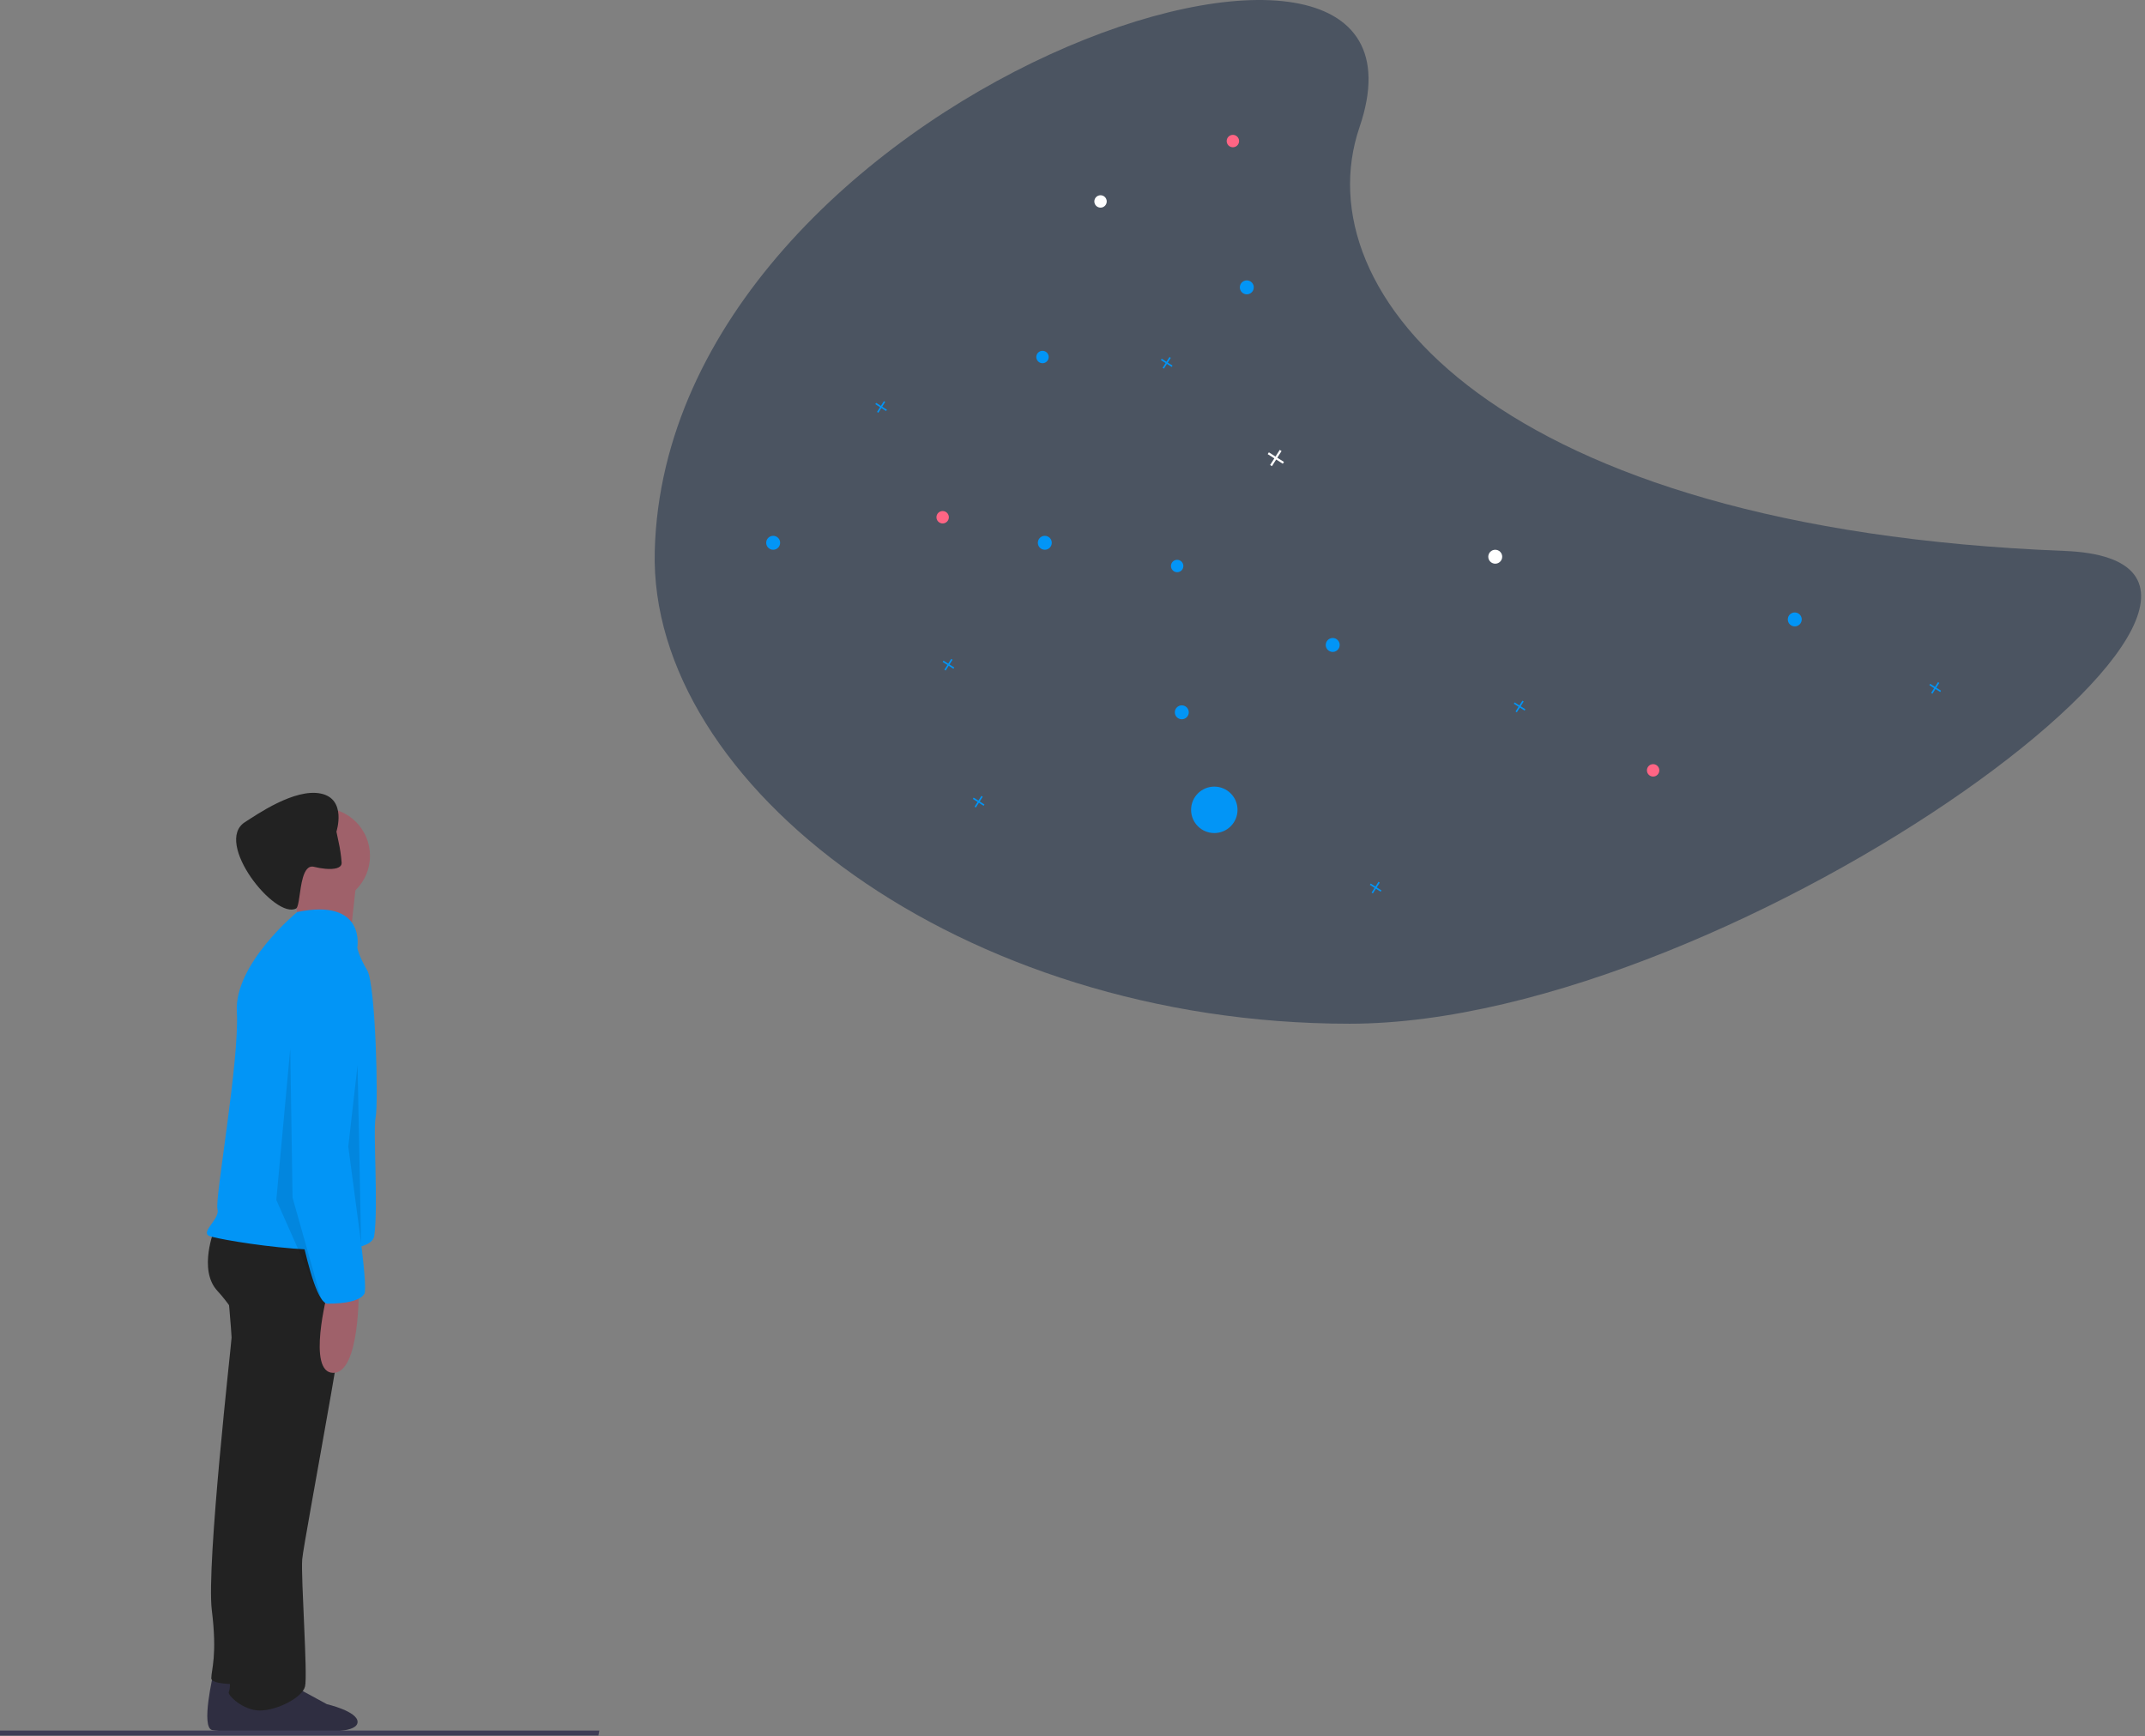 <?xml version="1.0" encoding="UTF-8"?>
<svg width="346px" height="280px" viewBox="0 0 346 280" version="1.1" xmlns="http://www.w3.org/2000/svg" xmlns:xlink="http://www.w3.org/1999/xlink">
    <rect x="0" y="0" width="346" height="280" fill="#808080" stroke="none"/>
    <title>undraw_counting_stars_rrnl</title>
    <g id="Common-UI-Elements" stroke="none" stroke-width="1" fill="none" fill-rule="evenodd">
        <g id="404-Error-Page" transform="translate(-281, -161)" fill-rule="nonzero">
            <g id="undraw_counting_stars_rrnl" transform="translate(281, 161)">
                <path d="M105.615,88.852 C104.612,126.587 154.912,165.108 217.699,165.108 C280.486,165.108 380.475,90.715 332.987,88.852 C241.483,85.263 210.126,47.367 219.301,20.503 C235.733,-27.608 107.591,14.552 105.615,88.852 Z" id="Path" fill="#4B5461"></path>
                <polygon id="Path" fill="#0295F6" points="189.132 58.966 188.367 58.479 188.854 57.713 188.645 57.58 188.158 58.346 187.393 57.859 187.26 58.067 188.025 58.555 187.538 59.32 187.747 59.453 188.234 58.688 189 59.174"></polygon>
                <polygon id="Path" fill="#0295F6" points="246.059 114.394 245.294 113.907 245.781 113.142 245.572 113.009 245.085 113.774 244.319 113.287 244.186 113.496 244.952 113.983 244.465 114.749 244.674 114.882 245.161 114.116 245.926 114.603"></polygon>
                <polygon id="Path" fill="#0295F6" points="153.928 107.653 153.162 107.166 153.65 106.4 153.441 106.268 152.954 107.033 152.188 106.546 152.055 106.755 152.821 107.242 152.334 108.007 152.543 108.14 153.029 107.375 153.795 107.862"></polygon>
                <polygon id="Path" fill="#0295F6" points="222.839 143.607 222.073 143.119 222.561 142.354 222.352 142.221 221.865 142.987 221.099 142.5 220.966 142.708 221.732 143.195 221.245 143.961 221.454 144.094 221.941 143.328 222.706 143.815"></polygon>
                <polygon id="Path" fill="#0295F6" points="158.797 129.749 158.031 129.262 158.518 128.497 158.309 128.364 157.823 129.13 157.057 128.642 156.924 128.851 157.69 129.338 157.202 130.104 157.411 130.237 157.898 129.471 158.664 129.958"></polygon>
                <polygon id="Path" fill="#0295F6" points="313.098 111.398 312.332 110.911 312.819 110.145 312.61 110.013 312.123 110.778 311.358 110.291 311.225 110.5 311.99 110.987 311.503 111.752 311.712 111.885 312.199 111.12 312.965 111.607"></polygon>
                <polygon id="Path" fill="#0295F6" points="143.067 66.082 142.301 65.594 142.789 64.829 142.58 64.696 142.093 65.462 141.327 64.975 141.194 65.183 141.96 65.67 141.473 66.436 141.682 66.569 142.168 65.803 142.934 66.29"></polygon>
                <polygon id="Path" fill="#FFFFFF" points="207.109 74.5 206.037 73.819 206.719 72.747 206.427 72.561 205.745 73.633 204.674 72.951 204.488 73.243 205.56 73.925 204.878 74.997 205.17 75.183 205.852 74.111 206.923 74.793"></polygon>
                <circle id="Oval" fill="#0295F6" cx="168.534" cy="87.542" r="1.124"></circle>
                <circle id="Oval" fill="#0295F6" cx="124.716" cy="87.542" r="1.124"></circle>
                <circle id="Oval" fill="#0295F6" cx="201.117" cy="46.345" r="1.124"></circle>
                <circle id="Oval" fill="#0295F6" cx="190.631" cy="114.881" r="1.124"></circle>
                <circle id="Oval" fill="#0295F6" cx="189.882" cy="91.287" r="1"></circle>
                <circle id="Oval" fill="#FF6584" cx="266.657" cy="124.244" r="1"></circle>
                <circle id="Oval" fill="#FF6584" cx="152.055" cy="83.422" r="1"></circle>
                <circle id="Oval" fill="#FF6584" cx="198.87" cy="22.75" r="1"></circle>
                <circle id="Oval" fill="#0295F6" cx="168.16" cy="57.58" r="1"></circle>
                <circle id="Oval" fill="#FFFFFF" cx="177.522" cy="32.488" r="1"></circle>
                <circle id="Oval" fill="#0295F6" cx="289.503" cy="99.901" r="1.124"></circle>
                <circle id="Oval" fill="#0295F6" cx="214.974" cy="104.02" r="1.124"></circle>
                <circle id="Oval" fill="#0295F6" cx="195.874" cy="130.611" r="3.745"></circle>
                <circle id="Oval" fill="#FFFFFF" cx="241.19" cy="89.789" r="1.124"></circle>
                <path d="M34.429,269.882 C34.429,269.882 32.333,278.648 34.238,279.029 C36.144,279.41 45.481,279.287 47.768,279.668 C50.055,280.049 54.819,279.41 54.819,277.695 C54.819,275.98 49.864,274.837 49.864,274.837 C49.864,274.837 42.813,271.026 42.623,270.835 C42.432,270.644 34.429,269.882 34.429,269.882 Z" id="Path" fill="#2F2E41"></path>
                <path d="M36.673,207.292 C36.673,207.292 37.357,215.038 37.357,215.722 C37.357,216.405 33.256,252.403 34.167,259.694 C35.078,266.985 34.083,269.313 34.083,270.68 C34.083,272.047 41.458,271.542 41.458,271.542 L49.432,221.19 L45.331,206.153 L36.673,207.292 Z" id="Path" fill="#222222"></path>
                <path d="M37.097,271.801 C37.097,271.801 35.191,278.661 37.097,279.042 C39.002,279.423 48.34,278.606 50.626,278.987 C52.913,279.368 57.677,279.423 57.677,277.708 C57.677,275.993 52.723,274.85 52.723,274.85 C52.723,274.85 45.672,271.039 45.481,270.848 C45.291,270.658 37.097,271.801 37.097,271.801 Z" id="Path" fill="#2F2E41"></path>
                <path d="M34.623,198.178 C34.623,198.178 31.889,204.786 35.078,208.203 C38.268,211.621 41.913,218.456 41.913,218.912 C41.913,219.367 35.534,264.706 36.445,267.668 C37.357,270.63 37.129,272.453 36.901,272.909 C36.673,273.364 39.179,275.87 41.913,275.87 C44.647,275.87 48.748,273.82 49.204,271.997 C49.66,270.175 48.521,254.454 48.748,251.492 C48.976,248.53 58.09,201.14 56.95,200.001 C55.811,198.862 34.623,198.178 34.623,198.178 Z" id="Path" fill="#222222"></path>
                <circle id="Oval" fill="#9F616A" cx="51.938" cy="138.03" r="7.746"></circle>
                <path d="M47.154,141.903 C47.154,141.903 48.748,150.333 47.609,151.244 C46.47,152.156 56.267,153.523 56.267,153.523 C56.267,153.523 57.406,142.359 57.634,141.22 C57.862,140.08 47.154,141.903 47.154,141.903 Z" id="Path" fill="#9F616A"></path>
                <path d="M57.634,152.839 C57.634,152.839 59.104,144.811 47.94,147.09 C47.94,147.09 37.747,155.448 38.202,163.194 C38.658,170.94 34.623,193.394 35.078,194.989 C35.534,196.584 32.344,198.634 33.711,199.318 C35.078,200.001 59.685,204.102 60.368,199.318 C61.052,194.533 60.14,182.458 60.596,180.179 C61.052,177.901 60.596,158.763 59.229,156.485 C57.862,154.206 57.634,152.839 57.634,152.839 Z" id="Path" fill="#0295F6"></path>
                <path d="M52.849,208.431 C52.849,208.431 49.432,221.418 53.761,221.418 C58.09,221.418 57.862,207.975 57.862,207.975 L52.849,208.431 Z" id="Path" fill="#9F616A"></path>
                <path d="M55.094,139.323 C54.995,139.976 53.987,140.247 52.506,140.12 L52.503,140.12 C51.876,140.061 51.255,139.955 50.644,139.801 C49.719,139.574 49.199,140.396 48.863,141.535 C48.312,143.412 48.27,146.155 47.785,146.512 C44.4,148.384 34.396,135.837 39.522,132.589 C41.348,131.432 47.494,127.112 51.74,127.985 C55.986,128.858 54.267,134.128 54.267,134.128 C54.267,134.128 54.423,134.82 54.599,135.708 C54.851,136.828 55.021,137.964 55.108,139.108 C55.108,139.18 55.103,139.251 55.094,139.323 L55.094,139.323 Z" id="Path" fill="#222222"></path>
                <path d="M55.583,155.118 C55.583,155.118 47.837,154.662 47.154,166.054 C46.47,177.445 46.698,188.154 46.698,188.382 C46.698,188.609 49.888,210.254 52.849,210.254 C55.811,210.254 58.09,209.798 58.773,208.659 C59.457,207.52 56.95,191.116 56.95,191.116 C56.95,191.116 55.811,173.8 57.634,168.332 C59.457,162.864 59.685,155.801 55.583,155.118 Z" id="Path" fill="#0295F6"></path>
                <polyline id="Path" fill="#000000" opacity="0.1" points="46.816 169.186 44.569 193.53 52.059 210.383 47.191 193.156 46.816 168.812"></polyline>
                <polygon id="Path" fill="#000000" opacity="0.1" points="57.677 171.808 58.249 200.507 56.179 184.916"></polygon>
                <polygon id="Path" fill="#3F3D56" points="96.527 279.898 0 279.898 0 279.109 96.67 279.109"></polygon>
            </g>
        </g>
    </g>
</svg>